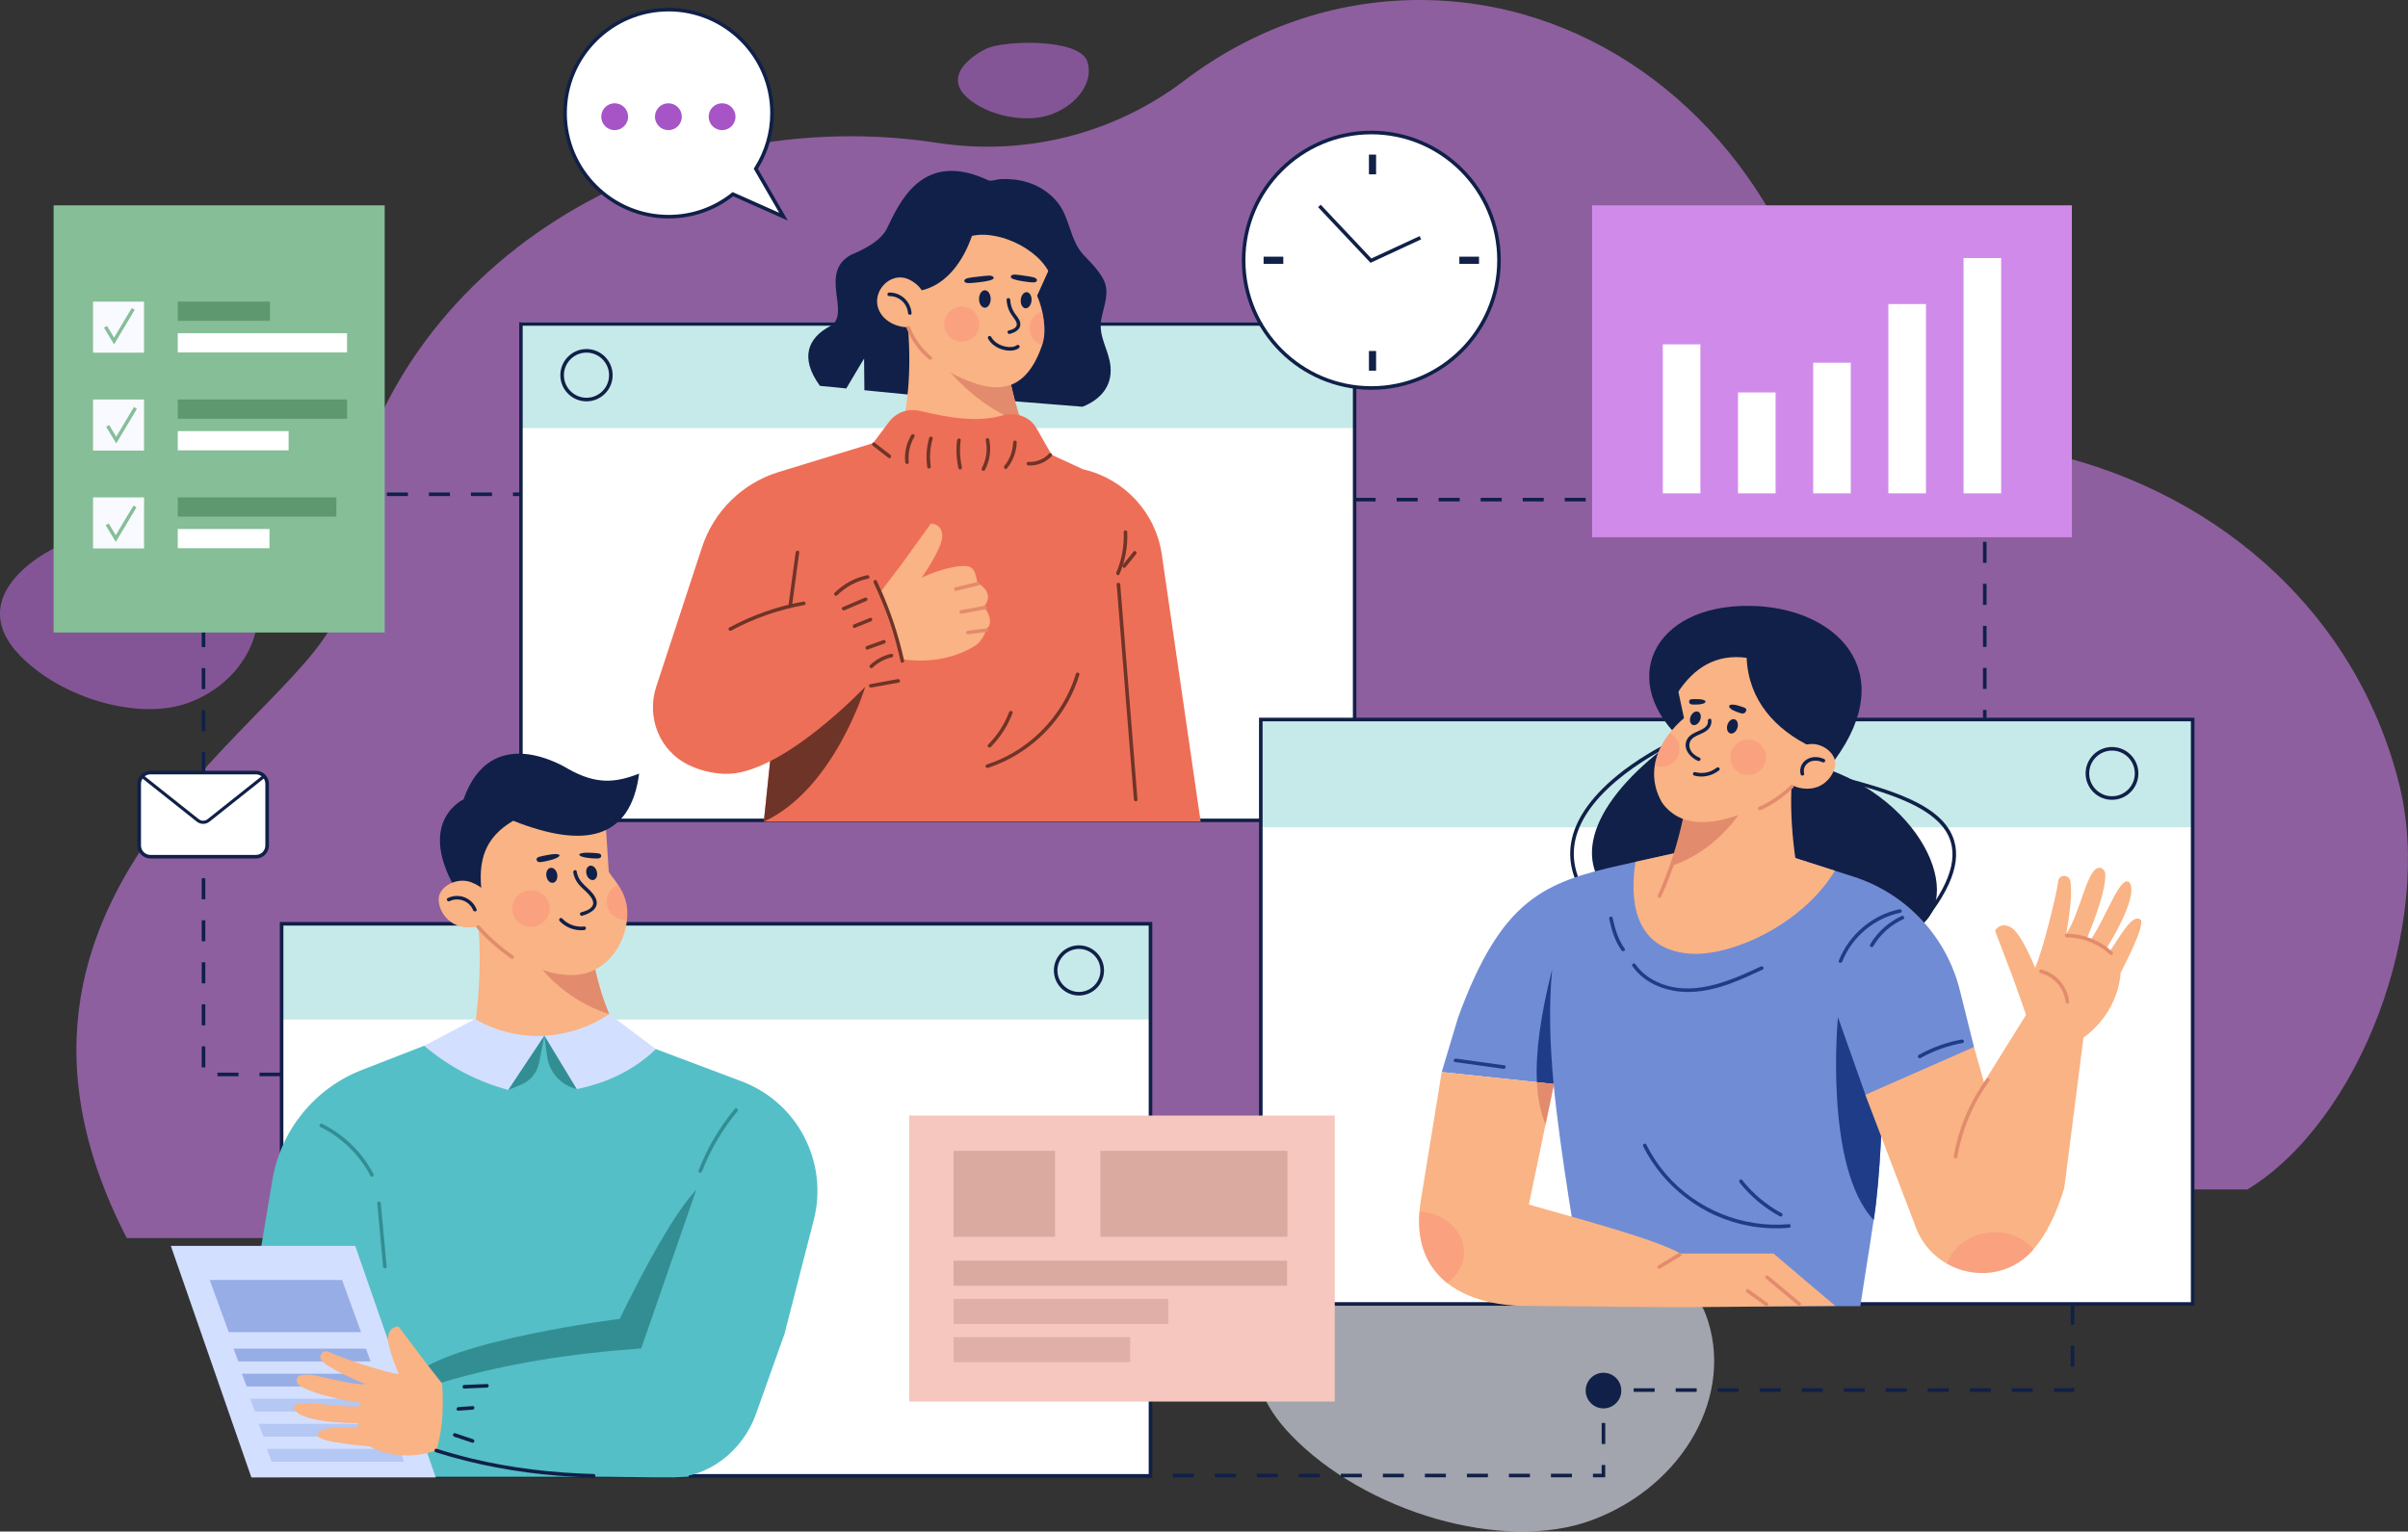 <svg width="624" height="397" viewBox="0 0 624 397" fill="none" xmlns="http://www.w3.org/2000/svg">
<rect x="0" y="0" width="624" height="397" fill="#333333" stroke="none"/>
<g clip-path="url(#clip0_552_9578)">
<path opacity="0.6" d="M582.397 308.318H389.995C389.995 308.318 297.036 306.159 291.766 320.925H32.856C-16.076 226.085 88.293 181.545 88.158 154.689C88.158 154.506 88.158 154.322 88.158 154.139C88.158 88.513 147.376 35.32 220.415 35.32C228.072 35.32 235.575 35.905 242.875 37.026C265.49 40.502 288.486 34.867 306.968 20.84C324.288 7.694 345.275 0 367.89 0C410.217 0 446.844 26.955 464.436 66.162C476.2 92.382 499.224 111.137 526.499 116.545C572.653 125.696 610.19 157.463 621.697 203.175C630.871 239.642 611.565 290.512 582.395 308.32L582.397 308.318Z" fill="#C97EE6"/>
<path opacity="0.6" d="M248.781 22.984C246.596 18.707 251.29 14.812 255.417 12.705C259.873 10.428 279.489 9.859 281.699 15.787C283.58 20.83 279.463 27.027 272.502 29.627C265.848 32.112 255.737 29.965 250.548 25.212C249.732 24.465 249.154 23.72 248.781 22.986V22.984Z" fill="#BB6DD9"/>
<path opacity="0.6" d="M1.355 164.678C-3.437 154.896 5.412 146.721 13.328 142.477C21.88 137.89 60.572 138.796 65.598 152.266C69.873 163.727 62.425 177.095 48.961 182.125C36.087 186.934 15.873 181.022 5.096 169.84C3.4 168.081 2.178 166.354 1.357 164.678H1.355Z" fill="#BB6DD9"/>
<path opacity="0.6" d="M327.858 362.725C319.308 345.243 335.013 330.682 349.077 323.127C364.269 314.967 433.064 316.703 442.041 340.771C449.679 361.246 436.476 385.087 412.553 394.024C389.677 402.568 353.718 391.952 334.524 371.955C331.502 368.808 329.324 365.723 327.858 362.727V362.725Z" fill="#EDF2FF"/>
<path d="M203.042 56.166L195.856 43.747C198.514 39.581 200.059 34.64 200.059 29.332C200.059 14.513 188.053 2.498 173.241 2.498C158.428 2.498 146.422 14.511 146.422 29.332C146.422 44.153 158.428 56.166 173.241 56.166C179.55 56.166 185.344 53.98 189.925 50.334L203.042 56.166Z" fill="white"/>
<path d="M204.16 57.171L189.994 50.872C185.165 54.642 179.378 56.63 173.243 56.63C158.198 56.63 145.961 44.385 145.961 29.332C145.961 14.278 158.198 2.033 173.243 2.033C188.287 2.033 200.525 14.278 200.525 29.332C200.525 34.447 199.099 39.428 196.399 43.759L204.16 57.171ZM173.243 2.962C158.711 2.962 146.889 14.791 146.889 29.332C146.889 43.872 158.711 55.702 173.243 55.702C179.26 55.702 184.929 53.72 189.637 49.969L189.858 49.793L201.924 55.159L195.313 43.733L195.464 43.494C198.166 39.258 199.595 34.359 199.595 29.327C199.595 14.787 187.772 2.957 173.241 2.957L173.243 2.962Z" fill="#102048"/>
<path d="M159.286 33.73C161.208 33.73 162.766 32.171 162.766 30.248C162.766 28.326 161.208 26.767 159.286 26.767C157.365 26.767 155.807 28.326 155.807 30.248C155.807 32.171 157.365 33.73 159.286 33.73Z" fill="#A654C6"/>
<path d="M173.204 33.73C175.125 33.73 176.683 32.171 176.683 30.248C176.683 28.326 175.125 26.767 173.204 26.767C171.282 26.767 169.724 28.326 169.724 30.248C169.724 32.171 171.282 33.73 173.204 33.73Z" fill="#A654C6"/>
<path d="M187.121 33.73C189.042 33.73 190.6 32.171 190.6 30.248C190.6 28.326 189.042 26.767 187.121 26.767C185.199 26.767 183.641 28.326 183.641 30.248C183.641 32.171 185.199 33.73 187.121 33.73Z" fill="#A654C6"/>
<path d="M351.03 83.987H134.996V212.643H351.03V83.987Z" fill="white"/>
<path d="M351.03 83.537H134.996V110.968H351.03V83.537Z" fill="#C6EAE9"/>
<path d="M351.477 213.091H134.549V83.537H351.48V213.091H351.477ZM135.444 212.195H350.582V84.435H135.444V212.195Z" fill="#102048"/>
<path d="M151.982 104.033C148.245 104.033 145.207 100.993 145.207 97.254C145.207 93.514 148.245 90.474 151.982 90.474C155.719 90.474 158.757 93.514 158.757 97.254C158.757 100.993 155.719 104.033 151.982 104.033ZM151.982 91.403C148.758 91.403 146.135 94.028 146.135 97.254C146.135 100.48 148.758 103.105 151.982 103.105C155.206 103.105 157.83 100.48 157.83 97.254C157.83 94.028 155.206 91.403 151.982 91.403Z" fill="#102048"/>
<path d="M378.759 90.876C391.682 77.944 391.682 56.979 378.759 44.047C365.835 31.116 344.882 31.116 331.959 44.047C319.035 56.979 319.035 77.944 331.959 90.876C344.882 103.807 365.835 103.807 378.759 90.876Z" fill="white"/>
<path d="M355.358 101.037C336.855 101.037 321.801 85.974 321.801 67.46C321.801 48.946 336.855 33.883 355.358 33.883C373.861 33.883 388.914 48.946 388.914 67.46C388.914 85.974 373.861 101.037 355.358 101.037ZM355.358 34.814C337.368 34.814 322.729 49.459 322.729 67.462C322.729 85.466 337.365 100.111 355.358 100.111C373.35 100.111 387.986 85.466 387.986 67.462C387.986 49.459 373.35 34.814 355.358 34.814Z" fill="#102048"/>
<path d="M355.151 68.122L341.566 53.699L342.241 53.063L355.367 66.998L367.881 61.201L368.271 62.043L355.151 68.122Z" fill="#102048"/>
<path d="M356.594 90.981H354.739V96.087H356.594V90.981Z" fill="#102048"/>
<path d="M356.594 40.076H354.739V45.182H356.594V40.076Z" fill="#102048"/>
<path d="M383.268 66.534H378.166V68.391H383.268V66.534Z" fill="#102048"/>
<path d="M332.548 66.534H327.445V68.391H332.548V66.534Z" fill="#102048"/>
<path d="M280.514 105.43L259.332 103.731L237.677 102.497L223.992 101.15L223.917 92.944C223.917 92.944 221.227 97.409 219.306 100.686L212.477 100.018C207.059 92.591 209.536 87.485 215.103 84.542C220.809 81.534 211.856 70.616 220.67 65.975C220.67 65.975 227.833 63.338 229.79 59.328C233.038 52.671 238.92 38.588 256.233 46.794C256.741 47.036 258.62 46.458 259.204 46.428C261.547 46.312 263.924 46.548 266.174 47.228C269.127 48.122 271.778 49.802 273.794 52.149C277.347 56.287 277.088 62.189 280.875 66.165C282.675 68.054 284.728 70.11 285.944 72.443C287.716 75.848 285.948 79.434 285.359 82.887C284.596 87.355 287.391 90.725 287.776 95.042C288.231 100.15 285.111 103.627 280.516 105.428L280.514 105.43Z" fill="#102048"/>
<path d="M231.915 117.193C234.819 109.069 236.387 98.375 235.283 84.7L260.918 93.751C260.974 94.113 261.03 94.475 261.085 94.838C261.865 99.711 263.127 104.985 264.806 109.747C266.003 113.136 267.413 116.273 269.027 118.817L231.915 117.193Z" fill="#F9B384"/>
<path d="M264.806 109.747C256.641 106.433 249.729 101.169 244.097 93.872L261.085 94.838C261.865 99.712 263.127 104.985 264.806 109.747Z" fill="#E28B6D"/>
<path d="M270.066 80.717C270.725 83.697 270.969 86.775 270.066 89.425C266.984 98.484 261.802 102.12 253.531 99.644C249.933 98.567 245.229 96.444 242.501 93.863C239.068 90.604 235.858 85.888 232.731 80.522L235.209 60.404L257.94 54.063L272.321 59.327L273.091 67.061L268.758 76.651C269.324 77.969 269.76 79.343 270.066 80.717Z" fill="#F9B384"/>
<path d="M272.743 73.095C271.12 65.32 259.216 59.432 251.868 61.142C247.693 73.211 238.762 78.201 230.412 74.179L230.568 67.061L234.123 57.157L247.421 51.896L262.266 50.812L271.544 55.918L275.411 63.036L272.743 73.093V73.095Z" fill="#102048"/>
<path d="M260.853 77.714C260.9 78.603 261.076 79.469 261.415 80.295C261.767 81.154 262.289 81.843 262.83 82.588C263.261 83.18 263.788 84.015 263.268 84.712C262.853 85.271 262.06 85.498 261.419 85.654C260.839 85.795 261.085 86.691 261.665 86.55C263.117 86.197 264.762 85.273 264.342 83.519C264.103 82.525 263.324 81.81 262.797 80.972C262.18 79.991 261.841 78.872 261.781 77.714C261.751 77.12 260.821 77.115 260.853 77.714Z" fill="#102048"/>
<path d="M255.212 79.768C256.045 79.768 256.72 78.755 256.72 77.505C256.72 76.255 256.045 75.242 255.212 75.242C254.38 75.242 253.705 76.255 253.705 77.505C253.705 78.755 254.38 79.768 255.212 79.768Z" fill="#102048"/>
<path d="M267.306 77.948C267.202 79.102 266.495 79.981 265.727 79.912C264.957 79.842 264.419 78.851 264.523 77.695C264.627 76.542 265.335 75.662 266.103 75.732C266.873 75.802 267.411 76.793 267.306 77.948Z" fill="#102048"/>
<path d="M261.705 90.894C261.243 90.894 260.754 90.839 260.253 90.727C258.362 90.303 256.787 89.193 256.038 87.759C255.92 87.531 256.008 87.251 256.235 87.132C256.463 87.014 256.743 87.102 256.862 87.329C257.486 88.525 258.829 89.458 260.457 89.822C261.688 90.098 262.846 89.973 263.477 89.495C263.681 89.339 263.971 89.379 264.126 89.583C264.282 89.787 264.242 90.077 264.038 90.233C263.465 90.667 262.642 90.894 261.707 90.894H261.705Z" fill="#102048"/>
<path d="M257.49 71.997C257.62 72.545 255.871 72.916 253.777 73.151C251.68 73.385 249.986 73.634 249.898 72.847C249.81 72.06 251.517 71.928 253.612 71.693C255.709 71.459 257.291 71.166 257.49 71.997Z" fill="#102048"/>
<path d="M261.937 71.716C261.828 72.266 263.389 72.668 265.258 72.935C267.128 73.202 268.638 73.476 268.705 72.68C268.772 71.884 267.253 71.728 265.384 71.461C263.514 71.194 262.101 70.876 261.937 71.716Z" fill="#102048"/>
<path opacity="0.4" d="M252.212 87.449C254.105 85.797 254.301 82.922 252.65 81.027C250.998 79.133 248.125 78.937 246.232 80.59C244.339 82.242 244.143 85.117 245.794 87.011C247.446 88.905 250.319 89.101 252.212 87.449Z" fill="#FC8879"/>
<path opacity="0.4" d="M270.067 89.425C268.192 88.868 266.829 87.132 266.829 85.071C266.829 83.01 268.192 81.274 270.067 80.717C270.725 83.697 270.762 86.714 270.067 89.425Z" fill="#FC8879"/>
<path d="M227.645 76.077C227.146 77.456 227.128 79.018 227.816 80.51C229.266 83.648 233.233 85.257 236.54 84.734C239.871 84.21 238.716 82.808 239.5 79.779C240.284 76.75 238.797 74.177 235.851 72.589C232.425 70.744 228.784 72.928 227.645 76.077Z" fill="#F9B384"/>
<path d="M236.222 81.144C235.967 78.108 233.474 75.79 230.41 75.829C229.814 75.836 229.811 76.764 230.41 76.757C232.938 76.723 235.081 78.605 235.295 81.144C235.343 81.736 236.273 81.74 236.222 81.144Z" fill="#102048"/>
<path d="M197.939 212.972L200.1 192.233L199.173 188.863L198.403 186.05L171.598 173.294L181.915 141.859C184.977 132.502 192.4 125.223 201.808 122.345L226.237 114.872L230.328 109.413C230.987 108.531 231.804 107.816 232.731 107.278C234.466 106.266 236.573 106.08 238.53 106.544C245.962 108.299 253.245 109.552 259.694 107.705C262.857 106.795 266.364 107.733 268.239 110.444C268.369 110.629 268.489 110.833 268.61 111.028L272.516 117.889L280.662 121.649C291.378 124.091 299.497 132.882 301.074 143.772L311.131 212.972H197.939Z" fill="#EE6F57"/>
<path d="M224.224 178C224.224 178 216.189 204.617 197.939 212.972L200.101 192.232L199.173 188.862L224.224 178Z" fill="#6F3428"/>
<path d="M255.328 157.73C255.952 158.67 257.133 160.784 256.233 162.311C256.084 162.571 255.876 162.808 255.6 163.014C255.6 163.014 254.959 166.041 252.401 167.561C241.933 173.788 230.816 170.212 230.816 170.212L226.19 156.061L233.511 146.408L241.2 135.762C241.2 135.762 243.888 135.519 244.181 138.652C244.471 141.776 238.871 149.72 238.871 149.72C241.328 148.525 246.857 146.448 250.545 146.749C252.053 146.872 252.726 148.035 253.171 150.519C253.201 150.711 253.241 150.913 253.273 151.124C253.273 151.124 253.47 151.215 253.76 151.398C254.762 152.027 256.836 153.698 255.674 156.158C255.507 156.504 255.284 156.864 254.978 157.242C254.978 157.242 255.119 157.423 255.328 157.727V157.73Z" fill="#F9B384"/>
<path d="M247.811 153.146C249.706 152.689 251.603 152.234 253.498 151.777C254.078 151.637 253.832 150.742 253.252 150.881C251.357 151.338 249.46 151.793 247.565 152.25C246.985 152.389 247.231 153.285 247.811 153.146Z" fill="#E28B6D"/>
<path d="M249.207 159.083C251.255 158.695 253.306 158.31 255.354 157.922C255.941 157.811 255.692 156.917 255.108 157.026C253.06 157.414 251.009 157.799 248.961 158.187C248.374 158.298 248.622 159.192 249.207 159.083Z" fill="#E28B6D"/>
<path d="M250.835 164.409C252.42 164.214 254.004 164.017 255.59 163.822C256.175 163.75 256.182 162.82 255.59 162.894C254.006 163.089 252.422 163.286 250.835 163.481C250.251 163.553 250.244 164.484 250.835 164.409Z" fill="#E28B6D"/>
<path d="M232.871 177.063L224.224 178.001C224.224 178.001 202.272 201.21 187.733 200.588C184.068 200.44 180.941 199.511 178.306 198.221C170.893 194.591 167.47 185.892 170.04 178.047L171.598 173.294C184.161 164.437 200.629 158.171 216.801 154.17L223.611 149.63C224.854 148.804 226.552 149.379 227.016 150.8L234.782 174.092C235.237 175.466 234.309 176.905 232.871 177.063Z" fill="#EE6F57"/>
<path d="M226.19 115.563L230.254 118.689C230.728 119.054 231.189 118.248 230.723 117.889L226.659 114.762C226.186 114.398 225.724 115.203 226.19 115.563Z" fill="#6F3428"/>
<path d="M266.481 120.66C268.742 120.785 270.964 119.89 272.514 118.239C272.922 117.803 272.268 117.146 271.857 117.583C270.463 119.068 268.515 119.845 266.481 119.732C265.885 119.699 265.887 120.628 266.481 120.66Z" fill="#6F3428"/>
<path d="M236.151 112.753C234.88 114.879 234.318 117.36 234.573 119.825C234.634 120.414 235.564 120.419 235.501 119.825C235.262 117.511 235.756 115.22 236.953 113.222C237.262 112.709 236.459 112.24 236.153 112.753H236.151Z" fill="#6F3428"/>
<path d="M240.78 113.507C240.068 115.993 239.915 118.569 240.298 121.122C240.386 121.711 241.279 121.461 241.193 120.876C240.836 118.492 241.012 116.069 241.676 113.753C241.84 113.177 240.945 112.931 240.78 113.507Z" fill="#6F3428"/>
<path d="M248.02 114.106C247.709 116.529 247.832 118.973 248.37 121.356C248.502 121.939 249.395 121.693 249.265 121.11C248.746 118.806 248.648 116.448 248.95 114.106C249.026 113.514 248.096 113.521 248.022 114.106H248.02Z" fill="#6F3428"/>
<path d="M255.442 114.136C255.962 116.587 255.6 119.147 254.429 121.361C254.15 121.888 254.95 122.359 255.229 121.83C256.521 119.386 256.908 116.594 256.335 113.89C256.212 113.305 255.317 113.553 255.44 114.136H255.442Z" fill="#6F3428"/>
<path d="M262.538 114.64C262.48 116.872 261.691 119.033 260.274 120.762C259.898 121.22 260.55 121.881 260.93 121.419C262.51 119.493 263.403 117.135 263.468 114.64C263.484 114.043 262.556 114.043 262.54 114.64H262.538Z" fill="#6F3428"/>
<path d="M216.94 154.309C219.146 152.118 221.93 150.628 224.97 149.992C225.555 149.869 225.307 148.975 224.725 149.096C221.533 149.765 218.596 151.354 216.284 153.652C215.859 154.074 216.516 154.729 216.94 154.309Z" fill="#6F3428"/>
<path d="M226.399 151.029C229.508 157.547 231.848 164.412 233.39 171.465C233.518 172.048 234.413 171.802 234.286 171.219C232.727 164.085 230.343 157.152 227.202 150.561C226.944 150.022 226.144 150.491 226.402 151.029H226.399Z" fill="#6F3428"/>
<path d="M225.759 178.233C228.137 177.799 230.512 177.363 232.889 176.929C233.476 176.822 233.228 175.926 232.644 176.033C230.266 176.467 227.891 176.903 225.513 177.337C224.926 177.444 225.175 178.34 225.759 178.233Z" fill="#6F3428"/>
<path d="M218.849 158.18C220.761 157.363 222.669 156.546 224.581 155.729C225.128 155.495 224.655 154.694 224.112 154.928C222.201 155.745 220.292 156.562 218.381 157.379C217.833 157.614 218.306 158.414 218.849 158.18Z" fill="#6F3428"/>
<path d="M221.538 162.747C222.929 162.181 224.321 161.615 225.715 161.048C226.26 160.826 226.021 159.927 225.469 160.153C224.078 160.719 222.686 161.285 221.292 161.852C220.747 162.074 220.986 162.973 221.538 162.747Z" fill="#6F3428"/>
<path d="M224.857 168.355C226.3 167.84 227.742 167.322 229.185 166.807C229.744 166.607 229.503 165.709 228.939 165.911L224.611 167.459C224.052 167.659 224.293 168.557 224.857 168.355Z" fill="#6F3428"/>
<path d="M226.107 173.073C227.52 171.723 229.243 170.806 231.147 170.377C231.73 170.244 231.484 169.351 230.901 169.481C228.846 169.945 226.972 170.961 225.451 172.417C225.019 172.83 225.676 173.487 226.107 173.073Z" fill="#6F3428"/>
<path d="M189.47 163.467C195.397 160.262 201.803 158.027 208.432 156.836C209.019 156.732 208.771 155.836 208.186 155.94C201.481 157.145 194.995 159.424 189.002 162.664C188.475 162.947 188.944 163.75 189.47 163.465V163.467Z" fill="#6F3428"/>
<path d="M206.182 143.194C205.568 147.796 204.932 152.394 204.317 156.996C204.239 157.586 205.166 157.581 205.245 156.996C205.86 152.394 206.495 147.796 207.11 143.194C207.189 142.604 206.261 142.609 206.182 143.194Z" fill="#6F3428"/>
<path d="M289.367 151.5C290.529 165.997 291.691 180.496 292.851 194.992C293.178 199.079 293.505 203.166 293.835 207.253C293.881 207.845 294.811 207.85 294.762 207.253C293.6 192.757 292.438 178.258 291.279 163.762C290.952 159.675 290.624 155.587 290.295 151.5C290.249 150.908 289.319 150.904 289.367 151.5Z" fill="#6F3428"/>
<path d="M290.089 148.859C291.571 145.406 292.274 141.683 292.114 137.928C292.088 137.334 291.16 137.329 291.186 137.928C291.339 141.511 290.703 145.093 289.288 148.393C289.056 148.936 289.854 149.409 290.089 148.862V148.859Z" fill="#6F3428"/>
<path d="M291.643 147.053C292.564 145.914 293.485 144.774 294.405 143.632C294.777 143.173 294.125 142.511 293.749 142.975C292.828 144.115 291.907 145.255 290.986 146.396C290.615 146.856 291.267 147.517 291.643 147.053Z" fill="#6F3428"/>
<path d="M255.959 199.051C264.669 196.259 272.15 190.046 276.64 182.086C277.921 179.816 278.948 177.407 279.702 174.914C279.876 174.341 278.981 174.097 278.807 174.668C276.227 183.202 270.282 190.573 262.609 195.073C260.429 196.352 258.119 197.385 255.713 198.158C255.147 198.339 255.389 199.237 255.959 199.054V199.051Z" fill="#6F3428"/>
<path d="M256.725 193.651C259.22 191.149 261.139 188.152 262.387 184.847C262.598 184.288 261.702 184.047 261.491 184.601C260.301 187.753 258.446 190.612 256.068 192.996C255.646 193.418 256.303 194.075 256.725 193.653V193.651Z" fill="#6F3428"/>
<path d="M234.921 85.08C236.176 88.216 238.162 90.996 240.75 93.169C241.205 93.549 241.864 92.897 241.407 92.512C238.946 90.448 237.011 87.819 235.814 84.834C235.594 84.287 234.696 84.526 234.919 85.08H234.921Z" fill="#E28B6D"/>
<path d="M298.135 239.456H72.97V382.562H298.135V239.456Z" fill="white"/>
<path d="M298.135 239.456H72.97V264.253H298.135V239.456Z" fill="#C6EAE9"/>
<path d="M298.599 383.026H72.506V238.992H298.599V383.026ZM73.434 382.097H297.671V239.92H73.434V382.097Z" fill="#102048"/>
<path d="M279.593 258.051C276.009 258.051 273.094 255.134 273.094 251.546C273.094 247.958 276.009 245.042 279.593 245.042C283.176 245.042 286.092 247.96 286.092 251.546C286.092 255.131 283.176 258.051 279.593 258.051ZM279.593 245.971C276.519 245.971 274.021 248.473 274.021 251.546C274.021 254.619 276.522 257.123 279.593 257.123C282.664 257.123 285.164 254.621 285.164 251.546C285.164 248.47 282.664 245.971 279.593 245.971Z" fill="#102048"/>
<path d="M178.455 314.408H79.179V382.798H178.455V314.408Z" fill="#54BFC6"/>
<path d="M121.459 273.344L163.758 274.279C161.863 271.489 160.089 268.307 158.463 264.489C156.445 259.729 154.675 253.971 153.304 246.716L139.29 242.336L123.691 237.451C125.338 250.018 123.359 268.911 121.459 273.341V273.344Z" fill="#F9B384"/>
<path d="M139.155 249.573C139.155 249.573 145.622 259.091 157.867 262.858C155.849 258.097 154.673 253.971 153.304 246.716L139.29 242.336L139.155 249.57V249.573Z" fill="#E28B6D"/>
<path d="M162.468 238.451C161.773 245.646 156.363 252.915 147.855 252.766C144.218 252.692 139.663 251.652 136.703 249.424L124.336 240.066L119.882 219.958L138.93 202.365L156.809 211.361C156.809 211.361 157.737 225.742 157.737 225.751C157.774 226.345 158.989 227.543 160.186 229.381C161.29 231.043 162.366 233.233 162.524 235.963C162.571 236.78 162.552 237.615 162.468 238.451Z" fill="#F9B384"/>
<path d="M148.549 226.122C148.723 227.301 149.236 228.348 149.994 229.26C150.801 230.233 151.833 230.987 152.655 231.95C153.343 232.758 154.188 233.958 153.422 234.983C152.784 235.838 151.595 236.211 150.613 236.476C150.038 236.631 150.282 237.527 150.859 237.372C152.958 236.808 155.533 235.362 154.348 232.811C153.715 231.446 152.49 230.434 151.423 229.418C150.391 228.434 149.655 227.311 149.444 225.879C149.359 225.289 148.463 225.54 148.549 226.125V226.122Z" fill="#102048"/>
<path d="M151.393 240.161C149.266 240.391 147.155 239.653 145.68 238.091C145.269 237.657 144.613 238.314 145.023 238.748C146.649 240.47 149.038 241.343 151.393 241.09C151.98 241.027 151.987 240.096 151.393 240.161Z" fill="#102048"/>
<path d="M141.586 227.111C141.758 228.181 142.53 228.952 143.307 228.831C144.084 228.713 144.576 227.747 144.404 226.677C144.233 225.607 143.46 224.837 142.683 224.957C141.906 225.076 141.414 226.041 141.586 227.111Z" fill="#102048"/>
<path d="M151.987 226.591C152.253 227.607 153.068 228.28 153.808 228.095C154.547 227.909 154.93 226.937 154.663 225.92C154.397 224.903 153.583 224.23 152.843 224.416C152.103 224.602 151.72 225.574 151.987 226.591Z" fill="#102048"/>
<path d="M150.115 221.536C150.085 221.919 151.33 222.321 152.898 222.437C154.464 222.55 155.645 222.736 155.788 221.954C155.958 221.03 154.573 221.169 153.005 221.053C151.439 220.94 150.145 221.155 150.115 221.536Z" fill="#102048"/>
<path d="M144.986 221.699C145.077 222.095 143.831 222.708 142.201 223.066C140.57 223.423 139.359 223.794 139.083 222.994C138.758 222.047 140.238 221.984 141.869 221.627C143.5 221.269 144.896 221.302 144.986 221.699Z" fill="#102048"/>
<path opacity="0.4" d="M137.599 240.229C140.275 240.229 142.444 238.112 142.444 235.501C142.444 232.89 140.275 230.773 137.599 230.773C134.923 230.773 132.753 232.89 132.753 235.501C132.753 238.112 134.923 240.229 137.599 240.229Z" fill="#FC8879"/>
<path opacity="0.4" d="M162.469 238.451C162.097 238.488 161.717 238.47 161.337 238.414C158.692 238.024 156.874 235.62 157.273 233.029C157.533 231.34 158.683 230.003 160.186 229.381C161.29 231.043 162.367 233.234 162.524 235.963C162.571 236.78 162.552 237.616 162.469 238.451Z" fill="#FC8879"/>
<path d="M124.874 231.859C123.714 222.808 125.741 217.052 132.992 212.751C151.395 220.053 163.387 217.665 165.621 200.527C159.451 202.939 154.499 203.391 147.306 199.346C146.517 198.902 127.307 186.755 120.114 207.216C120.114 207.216 108.203 212.612 117.642 229.701L124.871 231.862L124.874 231.859Z" fill="#102048"/>
<path d="M169.965 271.937L192.172 280.292C206.669 285.746 214.732 301.255 210.872 316.264L203.274 345.816H67.118L66.19 332.123L70.583 305.873C72.749 292.937 81.564 282.096 93.783 277.345L109.908 271.074L141.064 268.493L169.965 271.937Z" fill="#54BFC6"/>
<path d="M112.926 382.977H65.144L44.268 322.944H92.05L112.926 382.977Z" fill="#D3DFFF"/>
<path opacity="0.6" d="M93.572 345.318H59.275L54.344 331.78H88.64L93.572 345.318Z" fill="#708CD5"/>
<path opacity="0.6" d="M96.047 352.898H61.75L60.528 349.574H94.824L96.047 352.898Z" fill="#708CD5"/>
<path opacity="0.6" d="M98.211 359.396H63.914L62.694 356.073H96.991L98.211 359.396Z" fill="#708CD5"/>
<path opacity="0.3" d="M100.375 365.895H66.081L64.858 362.571H99.155L100.375 365.895Z" fill="#708CD5"/>
<path opacity="0.3" d="M102.541 372.393H68.245L67.022 369.07H101.319L102.541 372.393Z" fill="#708CD5"/>
<path opacity="0.3" d="M104.705 378.892H70.409L69.189 375.568H103.485L104.705 378.892Z" fill="#708CD5"/>
<path d="M141.064 268.483V268.493L131.721 282.53C123.816 280.394 116.514 276.662 109.908 271.074L123.083 264.157C128.863 267.481 135.08 268.799 141.055 268.474L141.064 268.483Z" fill="#D3DFFF"/>
<path d="M169.965 271.937C164.556 277.155 157.718 280.618 149.442 282.316L141.064 268.493V268.484L141.073 268.475C147.15 268.159 152.977 266.154 157.867 262.858L169.965 271.937Z" fill="#D3DFFF"/>
<path d="M181.702 307.29C174.28 313.092 160.594 341.871 160.594 341.871C160.594 341.871 116.292 347.441 107.013 356.725L109.797 367.866L157.811 365.312L182.63 356.493L192.604 325.625L181.702 307.29Z" fill="#338E94"/>
<path d="M103.379 356.184C99.282 355.687 87.829 351.735 85.252 350.463C84.658 350.171 84.18 350.212 83.804 350.41C82.853 350.906 82.77 352.248 83.54 352.909C86.026 355.047 90.343 356.95 94.827 358.83C88.183 358.951 78.168 354.353 76.973 357.289C76.695 357.976 77.052 358.749 77.667 359.162C81.777 361.921 93.507 363.681 93.507 363.681L93.31 364.546C86.606 364.969 75.141 362.01 76.273 365.31C78.36 369.04 92.744 368.889 92.744 368.889L92.915 369.954C87.794 370.117 82.278 369.752 82.35 372.087C82.406 373.932 95.724 374.905 95.724 374.905C104.893 379.73 113.575 375.719 113.575 375.719L117.628 362.478L110.646 353.636L103.3 343.869C103.3 343.869 100.795 343.693 100.579 346.61C100.363 349.528 103.381 356.186 103.381 356.186L103.379 356.184Z" fill="#F9B384"/>
<path d="M203.274 345.816L195.863 366.617C192.5 376.056 183.361 383.357 173.352 382.951C151.337 383.093 130.262 381.074 113.2 375.68C114.26 371.607 115.141 367.032 114.552 358.349C130.905 353.476 147.837 350.839 166.161 349.53L183.402 299.862L203.274 345.816Z" fill="#54BFC6"/>
<path d="M149.442 282.316L148.586 282.035C144.914 280.826 142.261 277.619 141.758 273.784L141.064 268.493L149.442 282.316Z" fill="#338E94"/>
<path d="M141.064 268.493L139.698 275.495C139.204 278.032 137.471 280.148 135.087 281.137L131.721 282.53L141.064 268.493Z" fill="#338E94"/>
<path d="M113.71 232.63C113.318 235.947 116.598 241.858 124.285 240.103C127.701 239.324 126.326 238.098 126.783 235.169C127.24 232.24 125.375 229.936 122.107 228.689C118.491 227.311 114.058 229.687 113.71 232.63Z" fill="#F9B384"/>
<path d="M116.493 233.591C118.818 232.479 121.638 233.547 122.605 235.944C122.826 236.492 123.723 236.253 123.501 235.698C122.299 232.718 118.931 231.398 116.025 232.79C115.487 233.048 115.958 233.849 116.493 233.591Z" fill="#102048"/>
<path d="M123.57 240.593C126.217 243.571 129.211 246.217 132.486 248.486C132.978 248.828 133.442 248.022 132.955 247.686C129.745 245.46 126.82 242.858 124.227 239.939C123.83 239.491 123.176 240.15 123.57 240.595V240.593Z" fill="#E28B6D"/>
<path d="M112.921 376.437C123.204 379.711 133.864 381.656 144.615 382.52C147.693 382.766 150.776 382.926 153.861 383.012C154.457 383.028 154.457 382.1 153.861 382.083C143.126 381.786 132.412 380.556 121.967 378.012C119.008 377.291 116.071 376.467 113.17 375.541C112.599 375.36 112.355 376.255 112.924 376.437H112.921Z" fill="#102048"/>
<path d="M117.716 372.414C119.263 372.93 120.808 373.445 122.355 373.962C122.923 374.153 123.167 373.254 122.601 373.067C121.053 372.551 119.509 372.036 117.962 371.518C117.393 371.328 117.15 372.226 117.716 372.414Z" fill="#102048"/>
<path d="M118.769 365.665C120.007 365.577 121.246 365.489 122.482 365.403C123.074 365.361 123.079 364.433 122.482 364.475C121.244 364.563 120.005 364.651 118.769 364.737C118.177 364.779 118.173 365.707 118.769 365.665Z" fill="#102048"/>
<path d="M120.307 359.925C122.267 359.844 124.227 359.763 126.187 359.682C126.781 359.656 126.785 358.728 126.187 358.753C124.227 358.835 122.267 358.916 120.307 358.997C119.713 359.023 119.708 359.951 120.307 359.925Z" fill="#102048"/>
<path d="M181.913 303.669C184.098 298.013 187.209 292.726 191.087 288.068C191.467 287.613 190.813 286.951 190.43 287.411C186.441 292.201 183.265 297.607 181.018 303.423C180.802 303.98 181.7 304.221 181.913 303.669Z" fill="#338E94"/>
<path d="M83.013 292.117C88.555 294.851 93.126 299.315 95.993 304.792C96.269 305.321 97.072 304.852 96.794 304.323C93.862 298.718 89.153 294.113 83.482 291.314C82.948 291.052 82.478 291.85 83.013 292.115V292.117Z" fill="#338E94"/>
<path d="M97.761 311.915C98.262 317.383 98.763 322.851 99.264 328.319C99.317 328.909 100.247 328.916 100.192 328.319C99.691 322.851 99.19 317.383 98.689 311.915C98.635 311.325 97.705 311.318 97.761 311.915Z" fill="#338E94"/>
<path d="M568.199 186.509H326.719V338H568.199V186.509Z" fill="white"/>
<path d="M568.199 186.509H326.719V214.453H568.199V186.509Z" fill="#C6EAE9"/>
<path d="M568.663 338.464H326.255V186.045H568.663V338.464ZM327.182 337.536H567.735V186.973H327.182V337.536Z" fill="#102048"/>
<path d="M547.293 207.323C543.522 207.323 540.456 204.253 540.456 200.481C540.456 196.71 543.524 193.637 547.293 193.637C551.063 193.637 554.134 196.707 554.134 200.481C554.134 204.255 551.065 207.323 547.293 207.323ZM547.293 194.565C544.035 194.565 541.383 197.218 541.383 200.481C541.383 203.744 544.035 206.395 547.293 206.395C550.552 206.395 553.206 203.742 553.206 200.481C553.206 197.22 550.555 194.565 547.293 194.565Z" fill="#102048"/>
<path d="M494.715 243.548L494.033 242.919C503.591 232.563 507.349 224.493 505.519 218.245C504.315 214.132 500.604 210.728 494.174 207.833C488.417 205.243 481.278 203.382 474.375 201.583C472.742 201.158 471.051 200.717 469.434 200.281L469.676 199.385C471.288 199.822 472.976 200.26 474.607 200.685C488.837 204.394 503.55 208.228 506.41 217.985C508.34 224.572 504.515 232.934 494.715 243.55V243.548Z" fill="#102048"/>
<path d="M409.066 229.829C406.624 225.078 406.243 220.207 407.937 215.349C409.34 211.324 413.026 205.104 422.615 198.327C428.325 194.291 433.514 191.928 433.567 191.905L433.95 192.752C433.746 192.845 413.534 202.117 408.813 215.66C407.208 220.267 407.573 224.89 409.894 229.407L409.069 229.831L409.066 229.829Z" fill="#102048"/>
<path d="M418.449 232.865C406.232 222.653 413.501 206.251 434.994 191.088C418.913 175.306 429.427 155.618 455.638 157.126C477.364 158.442 492.982 175.577 473.614 199.367C500.986 209.201 510.61 237.353 493.137 242.148L418.449 232.865Z" fill="#102048"/>
<path d="M486.385 309.499C485.717 316.378 483.342 329.886 482.075 338.58H411.089C408.653 323.629 404.228 298.312 402.595 280.98C401.648 270.916 401.314 260.76 402.214 251.281L486.793 252.516C487.369 259.627 487.693 266.432 487.823 272.968C488.074 286.216 487.48 298.331 486.385 309.499Z" fill="#708CD5"/>
<path d="M485.559 316.265C472.57 302.495 476.281 263.656 476.281 263.656L487.823 272.968C488.074 286.216 487.26 305.588 485.559 316.265Z" fill="#1F3C88"/>
<path d="M539.954 268.549L539.924 268.802L534.919 307.979C532.905 314.547 530.312 319.957 526.944 323.854C526.909 323.903 526.868 323.951 526.824 324.002C520.918 330.766 511.589 331.548 504.584 327.609C501.044 325.629 498.101 322.445 496.489 318.209L483.374 283.79L493.48 268.957L511.536 271.394L514.115 280.564L525.021 263.081L525.842 261.767L539.952 268.546L539.954 268.549Z" fill="#F9B384"/>
<path d="M527.364 250.847C529.259 246.834 532.996 231.665 533.314 228.59C533.388 227.882 533.699 227.471 534.095 227.241C535.09 226.661 536.357 227.353 536.519 228.432C537.039 231.92 536.296 236.938 535.441 242.095C539.356 236.116 540.91 224.368 544.262 224.962C545.046 225.101 545.542 225.87 545.565 226.666C545.721 231.988 540.604 243.671 540.604 243.671L541.504 243.987C545.728 238.126 549.601 225.995 551.953 228.917C554.15 232.953 545.776 245.959 545.776 245.959L546.646 246.725C549.727 242.158 552.554 236.929 554.635 238.331C556.279 239.438 549.539 252.117 549.539 252.117C548.676 263.227 540.059 268.832 540.059 268.832L525.701 264.938L521.658 253.519L516.984 241.241C516.984 241.241 518.258 238.86 521.034 240.334C523.81 241.807 527.364 250.852 527.364 250.852V250.847Z" fill="#F9B384"/>
<path d="M514.734 279.683C510.445 285.61 507.546 292.499 506.303 299.71C506.203 300.295 507.096 300.545 507.198 299.956C508.427 292.812 511.287 286.021 515.534 280.149C515.885 279.664 515.08 279.2 514.734 279.68V279.683Z" fill="#E28B6D"/>
<path d="M528.779 252.224C532.214 253.075 534.919 256.155 535.255 259.695C535.311 260.284 536.238 260.291 536.183 259.695C535.809 255.749 532.887 252.286 529.027 251.33C528.447 251.186 528.201 252.082 528.781 252.226L528.779 252.224Z" fill="#E28B6D"/>
<path d="M535.536 242.968C539.676 243 543.707 244.588 546.753 247.399C547.191 247.802 547.85 247.148 547.409 246.742C544.185 243.766 539.924 242.074 535.538 242.04C534.942 242.035 534.94 242.963 535.538 242.968H535.536Z" fill="#E28B6D"/>
<path opacity="0.4" d="M526.963 323.854C526.928 323.903 526.886 323.952 526.842 324.003C520.937 330.766 511.607 331.548 504.603 327.609C505.901 323.239 510.392 319.832 515.945 319.449C520.48 319.136 524.583 320.921 526.963 323.854Z" fill="#FC8879"/>
<path d="M511.538 271.39L483.398 283.774L476.281 263.656L407.93 263.034L402.753 280.738L402.678 280.989L398.271 280.516L373.601 277.888L377.841 263.759C389.067 233.02 400.099 228.676 420.409 224.164L423.814 223.402L440.403 219.717L457.725 220.023L475.511 225.705L480.299 227.237C493.956 231.6 504.375 242.722 507.855 256.638L511.538 271.39Z" fill="#708CD5"/>
<path d="M402.595 280.98L398.271 280.516C397.891 272.949 399.171 263.248 402.214 251.281C401.314 260.76 401.648 270.916 402.595 280.98Z" fill="#1F3C88"/>
<path d="M475.511 225.705C466.864 239.899 448.238 248.106 437.675 247.187C423.111 245.92 422.339 232.779 423.814 223.402L440.403 219.717L457.725 220.023L475.511 225.705Z" fill="#F9B384"/>
<path d="M467.309 231.163L428.193 233.02C429.891 230.588 431.468 227.821 432.897 224.516C434.669 220.394 436.191 215.428 437.313 209.189L450.191 205.095L464.526 200.527C463.255 211.315 465.463 227.422 467.309 231.163Z" fill="#F9B384"/>
<path d="M450.46 211.278C450.46 211.278 444.151 220.988 432.897 224.516C434.669 220.394 436.191 215.427 437.313 209.189L450.191 205.095L450.46 211.278Z" fill="#E28B6D"/>
<path d="M430.046 232.712C429.981 232.712 429.916 232.698 429.854 232.67C429.619 232.563 429.517 232.289 429.624 232.055C432.463 225.807 434.827 218.491 436.279 211.457C436.33 211.206 436.576 211.046 436.826 211.097C437.077 211.148 437.239 211.394 437.186 211.645C435.717 218.744 433.331 226.129 430.466 232.438C430.39 232.61 430.22 232.709 430.044 232.709L430.046 232.712Z" fill="#E28B6D"/>
<path d="M471.642 184.903L464.526 203.619L450.461 211.278C441.414 214.453 436.441 212.968 433.5 210.879C432.108 209.885 430.939 208.632 430.216 207.175C428.759 204.232 428.351 201.261 428.815 198.374C429.269 195.459 430.615 192.627 432.665 190.028C433.714 188.663 434.966 187.363 436.386 186.138L434.066 175.304L438.399 168.192L456.334 165.25L471.642 184.903Z" fill="#F9B384"/>
<path d="M469.631 193.72C459.982 189.134 453.086 181.496 452.622 170.511C444.764 169.462 439.002 172.982 434.685 179.639L432.674 181.612L432.21 172.792L438.125 165.017L458.769 161.884L473.614 178.943L475.701 191.708L469.631 193.72Z" fill="#102048"/>
<path d="M475.585 197.974C475.469 201.223 471.526 206.445 464.568 203.66C461.476 202.423 462.944 201.439 462.944 198.554C462.944 195.669 465.029 193.718 468.279 192.984C471.874 192.172 475.687 195.092 475.585 197.974Z" fill="#F9B384"/>
<path d="M467.061 201.049C466.852 201.049 466.664 200.908 466.611 200.699C466.282 199.38 466.706 198.067 467.75 197.185C469.019 196.11 470.867 195.943 472.697 196.739C472.932 196.841 473.041 197.115 472.939 197.35C472.837 197.584 472.563 197.693 472.329 197.591C470.833 196.939 469.343 197.052 468.351 197.895C467.585 198.545 467.272 199.51 467.513 200.476C467.576 200.724 467.425 200.977 467.177 201.04C467.14 201.049 467.1 201.054 467.063 201.054L467.061 201.049Z" fill="#102048"/>
<path d="M442.569 186.888C442.783 188.392 440.983 189.134 439.888 189.605C438.823 190.065 437.696 190.627 437.153 191.715C435.991 194.048 437.944 196.31 439.972 197.225C440.512 197.469 440.983 196.668 440.44 196.424C439.382 195.946 438.318 195.215 437.921 194.066C437.485 192.801 438 191.683 439.113 191.012C440.129 190.399 441.317 190.125 442.261 189.385C443.119 188.712 443.618 187.735 443.465 186.639C443.381 186.05 442.488 186.3 442.569 186.885V186.888Z" fill="#102048"/>
<path d="M439.046 201.048C441.303 201.649 443.673 201.12 445.49 199.667C445.956 199.293 445.295 198.641 444.833 199.01C443.281 200.252 441.206 200.662 439.292 200.152C438.714 199.999 438.469 200.894 439.046 201.048Z" fill="#102048"/>
<path d="M450.226 188.689C449.908 189.694 449.071 190.325 448.359 190.1C447.647 189.875 447.327 188.877 447.645 187.872C447.962 186.867 448.797 186.235 449.512 186.461C450.224 186.686 450.544 187.684 450.226 188.689Z" fill="#102048"/>
<path d="M440.54 186.702C440.141 187.642 439.278 188.173 438.61 187.89C437.944 187.607 437.726 186.616 438.125 185.676C438.524 184.736 439.387 184.205 440.055 184.488C440.721 184.771 440.939 185.762 440.54 186.702Z" fill="#102048"/>
<path d="M441.96 181.877C441.966 182.262 441.027 182.594 439.856 182.617C438.687 182.643 437.803 182.759 437.724 181.965C437.631 181.03 438.657 181.248 439.828 181.224C440.997 181.199 441.953 181.491 441.96 181.877Z" fill="#102048"/>
<path d="M448.108 182.944C447.9 183.357 448.691 184.035 449.874 184.455C451.056 184.875 451.901 185.3 452.392 184.469C452.972 183.49 451.81 183.378 450.627 182.958C449.444 182.536 448.317 182.531 448.108 182.944Z" fill="#102048"/>
<path opacity="0.4" d="M457.507 197.357C458.09 194.883 456.559 192.405 454.087 191.821C451.614 191.237 449.137 192.769 448.554 195.243C447.97 197.717 449.501 200.195 451.974 200.779C454.446 201.363 456.923 199.831 457.507 197.357Z" fill="#FC8879"/>
<path opacity="0.4" d="M435.226 194.15C435.226 196.684 433.166 198.745 430.624 198.745C429.984 198.745 429.371 198.615 428.815 198.374C429.269 195.459 430.615 192.627 432.665 190.028C434.187 190.771 435.226 192.339 435.226 194.15Z" fill="#FC8879"/>
<path d="M422.997 250.415C425.484 253.973 429.485 256.064 433.697 256.809C438.617 257.68 443.576 256.696 448.217 255.013C451.138 253.955 453.961 252.641 456.772 251.325C457.312 251.072 456.841 250.271 456.303 250.524C447.974 254.424 438.076 258.794 429.058 254.356C426.975 253.33 425.134 251.859 423.798 249.949C423.459 249.464 422.654 249.926 422.997 250.418V250.415Z" fill="#1F3C88"/>
<path d="M492.214 235.699C485.16 237.165 479.134 242.311 476.506 249.009C476.288 249.566 477.186 249.807 477.402 249.255C479.911 242.854 485.745 237.989 492.462 236.592C493.047 236.471 492.799 235.576 492.216 235.696L492.214 235.699Z" fill="#1F3C88"/>
<path d="M492.764 237.453C489.37 239.008 486.52 241.596 484.62 244.81C484.316 245.325 485.116 245.794 485.42 245.279C487.243 242.19 489.971 239.746 493.23 238.254C493.773 238.005 493.302 237.205 492.761 237.453H492.764Z" fill="#1F3C88"/>
<path d="M508.335 269.463C504.436 270.169 500.683 271.519 497.222 273.448C496.7 273.738 497.169 274.541 497.69 274.249C501.084 272.357 504.758 271.048 508.581 270.359C509.167 270.252 508.919 269.359 508.335 269.463Z" fill="#1F3C88"/>
<path d="M377.052 275.298C381.232 275.883 385.412 276.465 389.591 277.05C390.176 277.132 390.429 276.238 389.837 276.154C385.658 275.57 381.478 274.987 377.298 274.402C376.714 274.321 376.461 275.215 377.052 275.298Z" fill="#1F3C88"/>
<path d="M425.806 297.145C431.157 307.791 441.361 315.522 453.075 317.722C456.542 318.374 460.084 318.557 463.601 318.253C464.19 318.202 464.197 317.274 463.601 317.325C451.657 318.36 439.758 313.588 431.879 304.546C429.796 302.158 428.031 299.507 426.606 296.676C426.337 296.142 425.537 296.611 425.806 297.145Z" fill="#1F3C88"/>
<path d="M450.797 306.54C453.643 310.131 457.203 313.113 461.232 315.29C461.759 315.573 462.227 314.772 461.701 314.489C457.734 312.345 454.253 309.418 451.453 305.883C451.082 305.414 450.43 306.076 450.797 306.54Z" fill="#1F3C88"/>
<path d="M416.997 238.173C417.597 240.988 418.488 244.019 420.214 246.368C420.564 246.843 421.369 246.382 421.014 245.899C419.33 243.608 418.479 240.672 417.892 237.924C417.767 237.339 416.874 237.588 416.997 238.17V238.173Z" fill="#1F3C88"/>
<path d="M475.585 338.501L435.346 338.854L393.595 338.501C385.839 338.102 379.492 336.106 375.039 332.597C369.797 328.484 367.143 322.264 367.83 314.048C367.904 313.166 368.015 312.266 368.164 311.337L373.601 277.888L402.678 280.989L396.184 312.238C418.293 318.43 429.427 321.679 435.532 324.929H459.581L475.585 338.501Z" fill="#F9B384"/>
<path d="M402.752 280.738L400.507 291.433C399.236 288.472 398.485 284.842 398.271 280.516L402.678 280.989L402.752 280.738Z" fill="#E28B6D"/>
<path opacity="0.4" d="M379.381 324.576C379.381 327.788 377.702 330.656 375.039 332.597C369.797 328.484 367.143 322.264 367.83 314.048C374.287 314.438 379.381 318.996 379.381 324.576Z" fill="#FC8879"/>
<path d="M430.179 328.823C431.96 327.751 433.741 326.676 435.52 325.604C436.031 325.295 435.565 324.492 435.052 324.803C433.271 325.876 431.489 326.95 429.71 328.022C429.2 328.331 429.666 329.134 430.179 328.823Z" fill="#E28B6D"/>
<path d="M466.558 337.675C463.779 335.356 460.998 333.04 458.219 330.721C457.765 330.341 457.104 330.995 457.563 331.378C460.342 333.697 463.123 336.013 465.902 338.332C466.356 338.712 467.017 338.058 466.558 337.675Z" fill="#E28B6D"/>
<path d="M452.638 335.004C454.288 336.19 455.939 337.376 457.588 338.562C458.073 338.91 458.537 338.107 458.057 337.761C456.408 336.575 454.756 335.389 453.107 334.203C452.622 333.855 452.158 334.658 452.638 335.004Z" fill="#E28B6D"/>
<path d="M456.259 209.98C459.383 208.578 462.204 206.596 464.665 204.222C465.096 203.807 464.44 203.15 464.009 203.565C461.601 205.888 458.845 207.808 455.79 209.179C455.248 209.423 455.719 210.224 456.259 209.98Z" fill="#E28B6D"/>
<path d="M514.785 186.138H513.857V184.023H514.785V186.138ZM514.785 178.576H513.857V173.129H514.785V178.576ZM514.785 167.682H513.857V162.235H514.785V167.682ZM514.785 156.787H513.857V151.34H514.785V156.787ZM514.785 145.893H513.857V140.446H514.785V145.893ZM514.785 134.999H513.857V129.551H514.785V134.999ZM508.917 129.976H503.473V129.048H508.917V129.976ZM498.029 129.976H492.585V129.048H498.029V129.976ZM487.141 129.976H481.697V129.048H487.141V129.976ZM476.253 129.976H470.809V129.048H476.253V129.976ZM465.363 129.976H459.919V129.048H465.363V129.976ZM454.475 129.976H449.031V129.048H454.475V129.976ZM443.588 129.976H438.144V129.048H443.588V129.976ZM432.7 129.976H427.256V129.048H432.7V129.976ZM421.812 129.976H416.368V129.048H421.812V129.976ZM410.922 129.976H405.478V129.048H410.922V129.976ZM400.034 129.976H394.59V129.048H400.034V129.976ZM389.146 129.976H383.702V129.048H389.146V129.976ZM378.258 129.976H372.814V129.048H378.258V129.976ZM367.37 129.976H361.926V129.048H367.37V129.976ZM356.482 129.976H351.039V129.048H356.482V129.976Z" fill="#102048"/>
<path d="M536.897 53.226H412.571V139.255H536.897V53.226Z" fill="#D08BEA"/>
<path d="M440.637 89.255H430.895V127.882H440.637V89.255Z" fill="white"/>
<path d="M460.121 101.73H450.379V127.883H460.121V101.73Z" fill="white"/>
<path d="M479.605 94.022H469.863V127.882H479.605V94.022Z" fill="white"/>
<path d="M499.089 78.814H489.347V127.882H499.089V78.814Z" fill="white"/>
<path d="M518.573 66.891H508.831V127.883H518.573V66.891Z" fill="white"/>
<path d="M72.684 278.974H67.241V278.046H72.684V278.974ZM61.797 278.974H56.353V278.046H61.797V278.974ZM53.2 276.679H52.273V271.232H53.2V276.679ZM53.2 265.782H52.273V260.335H53.2V265.782ZM53.2 254.888H52.273V249.441H53.2V254.888ZM53.2 243.993H52.273V238.546H53.2V243.993ZM53.2 233.099H52.273V227.652H53.2V233.099ZM53.2 222.205H52.273V216.757H53.2V222.205ZM53.2 211.31H52.273V205.863H53.2V211.31ZM53.2 200.413H52.273V194.966H53.2V200.413ZM53.2 189.519H52.273V184.072H53.2V189.519ZM53.2 178.625H52.273V173.178H53.2V178.625ZM53.2 167.73H52.273V162.283H53.2V167.73ZM53.2 156.836H52.273V151.389H53.2V156.836ZM53.2 145.942H52.273V140.494H53.2V145.942ZM53.2 135.047H52.273V129.6H53.2V135.047ZM134.848 128.588H132.927V127.66H134.848V128.588ZM127.483 128.588H122.039V127.66H127.483V128.588ZM116.595 128.588H111.151V127.66H116.595V128.588ZM105.708 128.588H100.264V127.66H105.708V128.588ZM94.82 128.588H89.376V127.66H94.82V128.588ZM83.932 128.588H78.488V127.66H83.932V128.588ZM73.044 128.588H67.6V127.66H73.044V128.588ZM62.156 128.588H56.712V127.66H62.156V128.588Z" fill="#102048"/>
<path d="M99.688 53.226H13.892V163.954H99.688V53.226Z" fill="#86BE97"/>
<path d="M37.33 78.185H24.109V91.414H37.33V78.185Z" fill="#F8FAFF"/>
<path d="M69.966 78.185H46.068V83.168H69.966V78.185Z" fill="#5D986F"/>
<path d="M89.933 86.375H46.068V91.358H89.933V86.375Z" fill="white"/>
<path d="M29.562 89.267L26.955 84.945L27.721 84.481L29.558 87.526L34.143 79.842L34.913 80.301L29.562 89.267Z" fill="#86BE97"/>
<path d="M37.33 103.559H24.109V116.788H37.33V103.559Z" fill="#F8FAFF"/>
<path d="M89.933 103.559H46.068V108.542H89.933V103.559Z" fill="#5D986F"/>
<path d="M74.791 111.75H46.068V116.733H74.791V111.75Z" fill="white"/>
<path d="M37.33 128.936H24.109V142.165H37.33V128.936Z" fill="#F8FAFF"/>
<path d="M87.163 128.936H46.068V133.919H87.163V128.936Z" fill="#5D986F"/>
<path d="M69.832 137.126H46.068V142.109H69.832V137.126Z" fill="white"/>
<path d="M30.124 114.943L27.514 110.622L28.282 110.158L30.119 113.203L34.705 105.518L35.475 105.978L30.124 114.943Z" fill="#86BE97"/>
<path d="M30.008 140.474L27.398 136.152L28.166 135.688L30.003 138.733L34.589 131.048L35.359 131.508L30.008 140.474Z" fill="#86BE97"/>
<path d="M66.32 200.261H38.973C37.369 200.261 36.069 201.562 36.069 203.167V219.167C36.069 220.772 37.369 222.073 38.973 222.073H66.32C67.924 222.073 69.224 220.772 69.224 219.167V203.167C69.224 201.562 67.924 200.261 66.32 200.261Z" fill="white"/>
<path d="M66.32 222.534H38.975C37.117 222.534 35.607 221.023 35.607 219.164V203.166C35.607 201.307 37.119 199.796 38.975 199.796H66.32C68.178 199.796 69.688 201.307 69.688 203.166V219.164C69.688 221.023 68.178 222.534 66.32 222.534ZM38.975 200.722C37.63 200.722 36.535 201.818 36.535 203.164V219.162C36.535 220.508 37.63 221.604 38.975 221.604H66.32C67.665 221.604 68.76 220.508 68.76 219.162V203.164C68.76 201.818 67.665 200.722 66.32 200.722H38.975Z" fill="#102048"/>
<path d="M52.648 213.555C52.048 213.555 51.447 213.346 50.934 212.926L36.632 201.577L37.138 200.938L51.444 212.292C52.178 212.891 53.117 212.891 53.845 212.297L68.205 200.88L68.713 201.519L54.358 212.933C53.848 213.348 53.249 213.557 52.651 213.557L52.648 213.555Z" fill="#102048"/>
<path d="M345.887 289.166H235.598V363.303H345.887V289.166Z" fill="#F5C7BE"/>
<path opacity="0.2" d="M273.4 298.314H247.113V320.595H273.4V298.314Z" fill="#6F3428"/>
<path opacity="0.2" d="M333.607 298.314H285.153V320.595H333.607V298.314Z" fill="#6F3428"/>
<path opacity="0.2" d="M333.519 326.785H247.113V333.284H333.519V326.785Z" fill="#6F3428"/>
<path opacity="0.15" d="M302.783 336.688H247.113V343.187H302.783V336.688Z" fill="#6F3428"/>
<path opacity="0.15" d="M292.888 346.59H247.113V353.088H292.888V346.59Z" fill="#6F3428"/>
<path d="M415.974 382.935H412.794V382.007H415.046V379.742H415.974V382.935ZM407.35 382.935H401.906V382.007H407.35V382.935ZM396.462 382.935H391.018V382.007H396.462V382.935ZM385.574 382.935H380.13V382.007H385.574V382.935ZM374.686 382.935H369.242V382.007H374.686V382.935ZM363.796 382.935H358.352V382.007H363.796V382.935ZM352.908 382.935H347.464V382.007H352.908V382.935ZM342.02 382.935H336.576V382.007H342.02V382.935ZM331.133 382.935H325.689V382.007H331.133V382.935ZM320.245 382.935H314.801V382.007H320.245V382.935ZM309.357 382.935H303.913V382.007H309.357V382.935ZM298.469 382.935H298.144V382.007H298.469V382.935ZM415.983 374.295H415.055V368.848H415.983V374.295ZM415.983 363.4H415.055V359.859H417.887V360.787H415.983V363.4ZM537.526 360.787H532.221V359.859H536.598V359.719H537.526V360.787ZM526.777 360.787H521.333V359.859H526.777V360.787ZM515.889 360.787H510.445V359.859H515.889V360.787ZM505.002 360.787H499.558V359.859H505.002V360.787ZM494.114 360.787H488.67V359.859H494.114V360.787ZM483.226 360.787H477.782V359.859H483.226V360.787ZM472.338 360.787H466.894V359.859H472.338V360.787ZM461.448 360.787H456.004V359.859H461.448V360.787ZM450.56 360.787H445.116V359.859H450.56V360.787ZM439.672 360.787H434.228V359.859H439.672V360.787ZM428.784 360.787H423.34V359.859H428.784V360.787ZM537.533 354.272H536.605V348.825H537.533V354.272ZM537.533 343.378H536.605V337.931H537.533V343.378Z" fill="#102048"/>
<path d="M415.521 365.069C418.069 365.069 420.135 363.002 420.135 360.453C420.135 357.903 418.069 355.836 415.521 355.836C412.973 355.836 410.908 357.903 410.908 360.453C410.908 363.002 412.973 365.069 415.521 365.069Z" fill="#102048"/>
</g>
<defs>
<clipPath id="clip0_552_9578">
<rect width="624" height="397" fill="white"/>
</clipPath>
</defs>
</svg>
